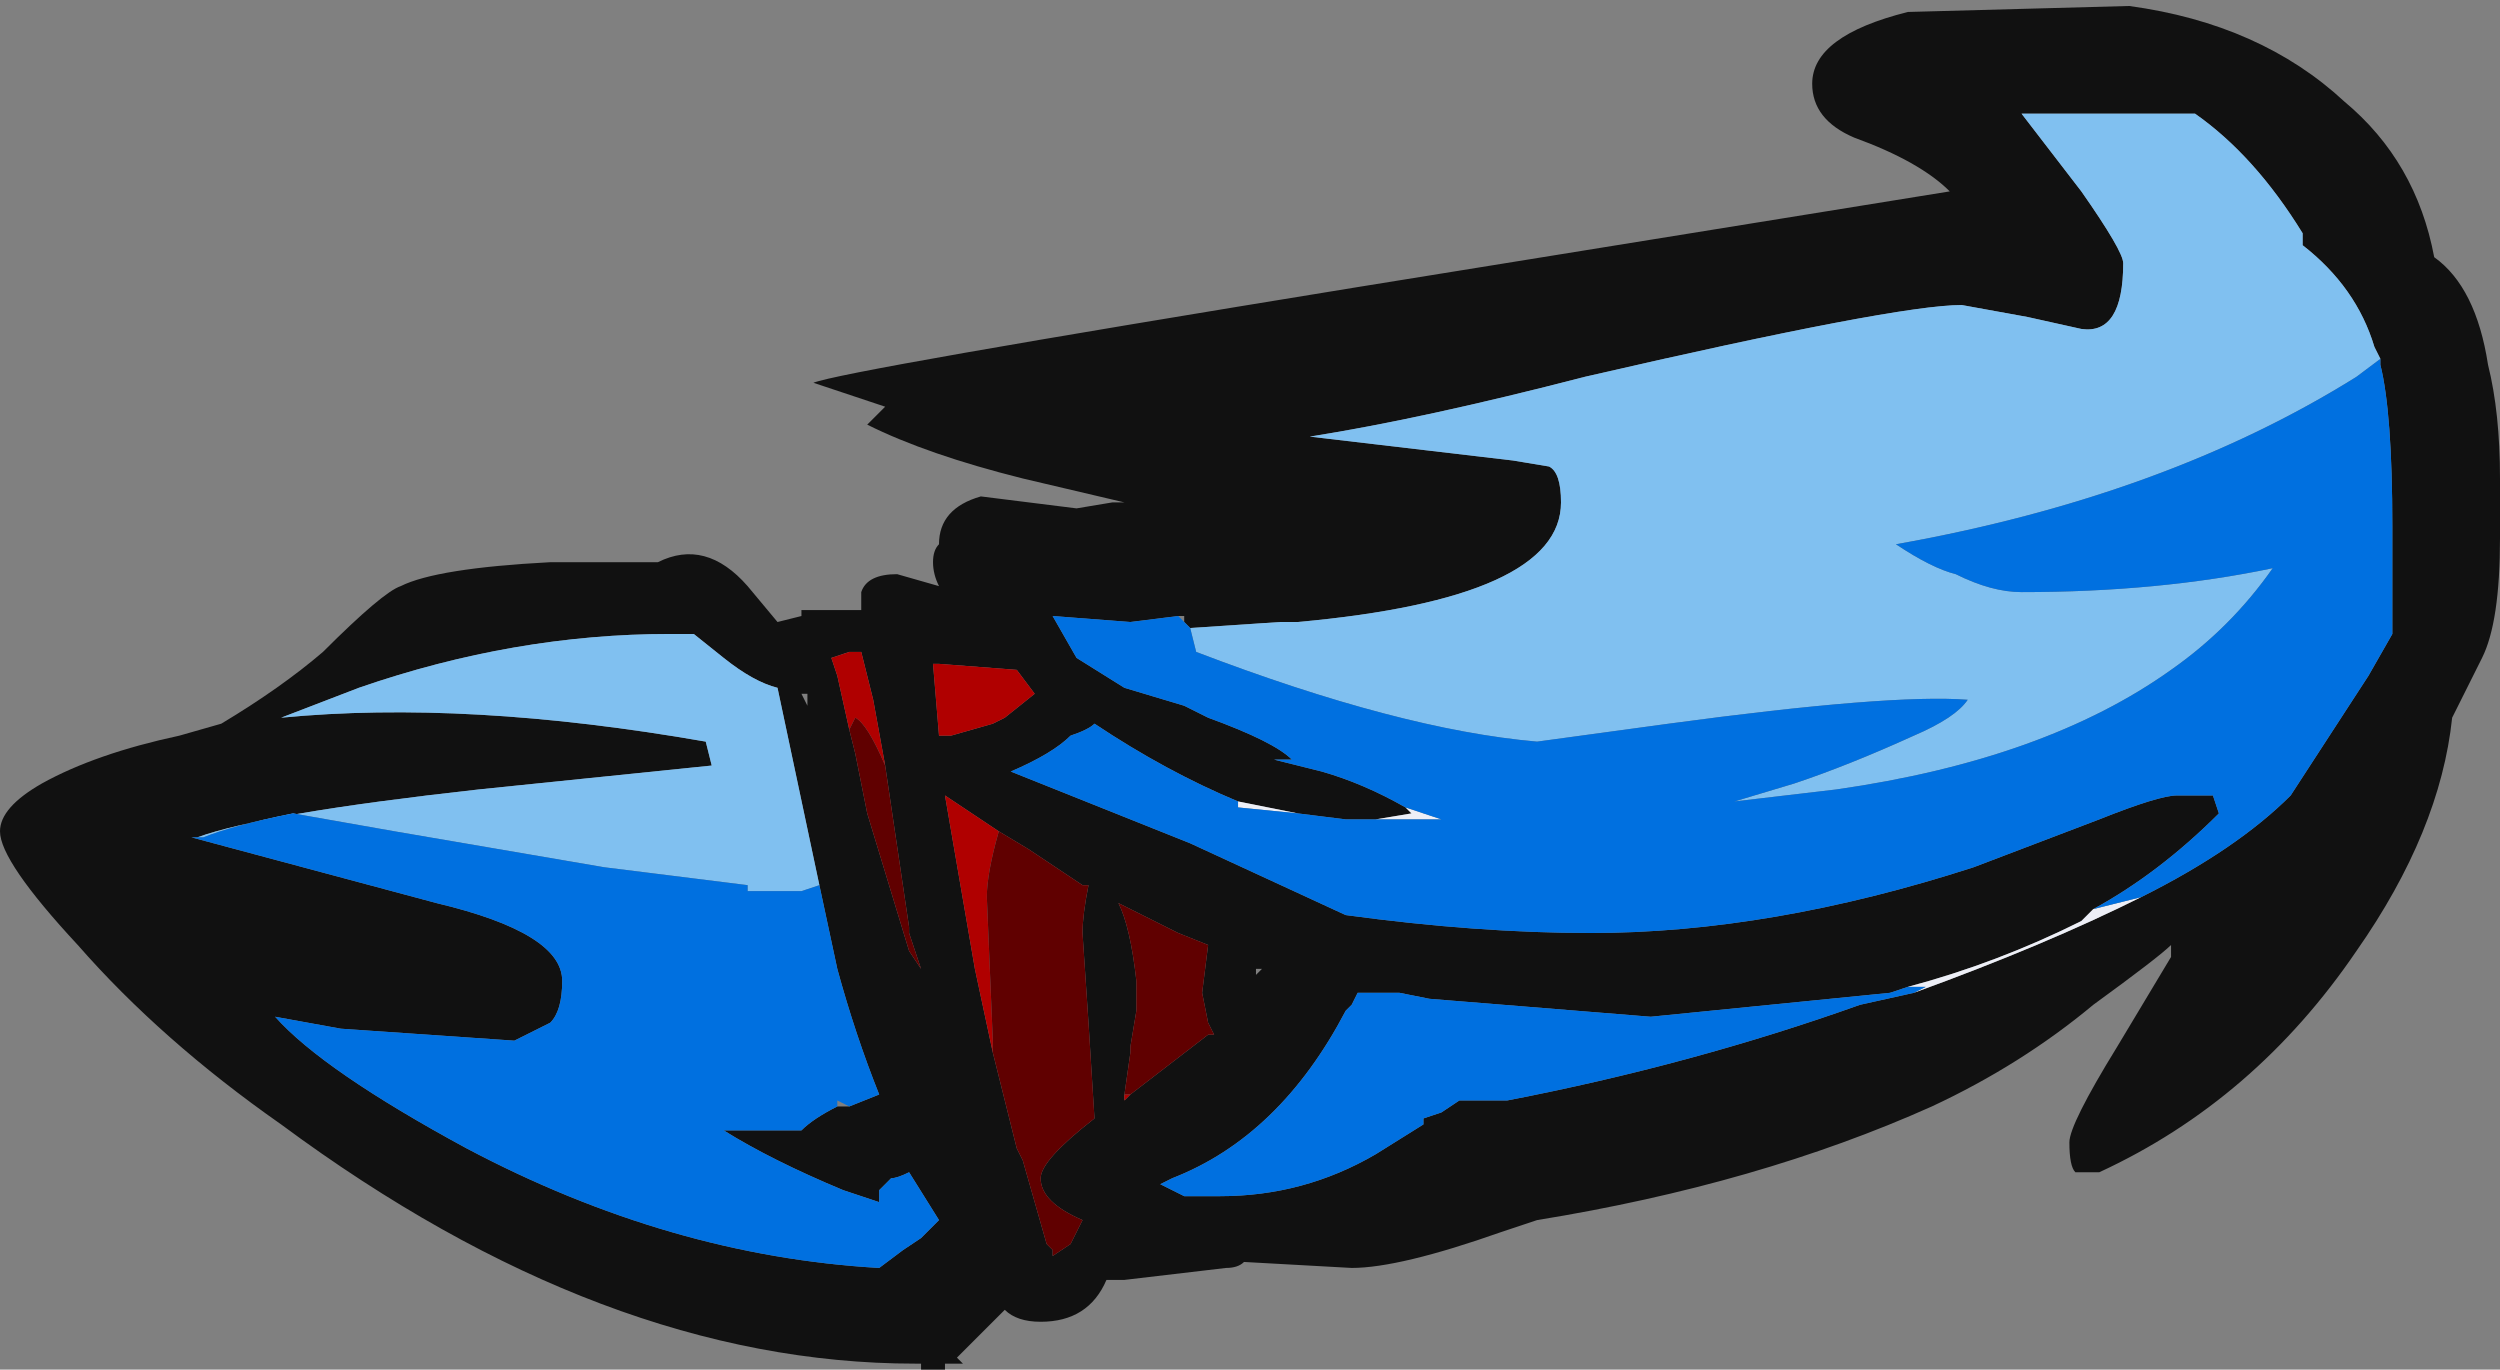 <?xml version="1.0" encoding="UTF-8" standalone="no"?>
<svg xmlns:ffdec="https://www.free-decompiler.com/flash" xmlns:xlink="http://www.w3.org/1999/xlink" ffdec:objectType="shape" height="11.45px" width="20.9px" xmlns="http://www.w3.org/2000/svg">
  <rect width="100%" height="100%" fill="#808080" stroke="none"/>
  <g transform="matrix(1.0, 0.0, 0.0, 1.0, 10.5, 6.35)">
    <path d="M5.45 -6.25 L7.3 -6.3 Q8.4 -6.15 9.1 -5.5 9.7 -5.0 9.85 -4.2 10.2 -3.95 10.3 -3.3 10.4 -2.9 10.4 -2.35 L10.4 -1.85 Q10.4 -1.15 10.25 -0.85 L10.0 -0.35 Q9.9 0.6 9.2 1.6 8.35 2.85 7.05 3.45 L6.85 3.45 Q6.8 3.4 6.8 3.2 6.8 3.05 7.2 2.4 L7.65 1.65 7.65 1.55 Q7.55 1.65 7.0 2.05 6.4 2.55 5.65 2.9 4.2 3.55 2.35 3.85 L2.05 3.95 Q1.2 4.25 0.8 4.25 L-0.1 4.2 Q-0.15 4.25 -0.25 4.25 L-1.1 4.35 -1.25 4.35 Q-1.4 4.7 -1.8 4.7 -2.0 4.7 -2.1 4.6 L-2.5 5.0 -2.45 5.05 -2.6 5.05 -2.6 5.1 -2.8 5.1 -2.8 5.05 -2.85 5.05 Q-5.45 5.05 -8.15 3.05 -9.15 2.35 -9.85 1.55 -10.5 0.85 -10.5 0.6 -10.5 0.4 -10.15 0.2 -9.7 -0.05 -9.0 -0.2 L-8.65 -0.3 Q-8.15 -0.6 -7.8 -0.9 -7.3 -1.4 -7.15 -1.45 -6.85 -1.6 -5.9 -1.65 L-5.0 -1.65 Q-4.6 -1.85 -4.25 -1.45 L-4.0 -1.15 -3.8 -1.2 -3.8 -1.25 -3.3 -1.25 -3.3 -1.4 Q-3.25 -1.55 -3.0 -1.55 L-2.65 -1.45 Q-2.7 -1.55 -2.7 -1.65 -2.7 -1.75 -2.65 -1.8 -2.65 -2.1 -2.3 -2.2 L-1.5 -2.1 -1.2 -2.15 -1.1 -2.15 -1.95 -2.35 Q-2.75 -2.55 -3.25 -2.8 L-3.1 -2.95 -3.7 -3.15 Q-3.45 -3.25 0.85 -3.95 L5.8 -4.75 Q5.55 -5.0 5.0 -5.2 4.65 -5.35 4.65 -5.65 4.65 -6.05 5.45 -6.25 M9.4 -3.35 L9.35 -3.45 Q9.2 -3.95 8.75 -4.3 L8.75 -4.4 Q8.35 -5.05 7.85 -5.4 L6.4 -5.4 6.9 -4.75 Q7.25 -4.25 7.25 -4.15 7.25 -3.55 6.9 -3.6 L6.45 -3.7 5.9 -3.8 Q5.35 -3.8 2.75 -3.2 1.4 -2.85 0.45 -2.7 L2.15 -2.5 2.45 -2.45 Q2.55 -2.4 2.55 -2.15 2.55 -1.35 0.35 -1.15 L0.2 -1.15 -0.55 -1.1 -0.6 -1.15 -0.6 -1.2 -0.65 -1.2 -1.05 -1.15 -1.7 -1.2 -1.5 -0.85 -1.1 -0.6 -0.6 -0.45 -0.4 -0.35 Q0.15 -0.15 0.3 0.0 L0.15 0.0 0.55 0.1 Q0.9 0.2 1.25 0.4 L1.3 0.45 1.0 0.5 0.75 0.5 0.35 0.45 -0.15 0.35 Q-0.75 0.1 -1.35 -0.3 -1.4 -0.25 -1.55 -0.2 -1.7 -0.05 -2.05 0.1 L-0.55 0.7 0.75 1.3 Q1.85 1.45 2.8 1.45 4.3 1.45 6.0 0.9 L7.05 0.5 Q7.55 0.3 7.7 0.3 L8.0 0.3 8.05 0.45 Q7.55 0.95 7.0 1.25 L6.9 1.35 Q6.2 1.7 5.45 1.9 L5.3 1.95 3.3 2.15 1.45 2.0 1.2 1.95 0.85 1.95 0.8 2.05 0.75 2.1 Q0.2 3.15 -0.7 3.5 L-0.8 3.55 -0.6 3.65 -0.3 3.65 Q0.4 3.65 1.0 3.3 L1.4 3.05 1.4 3.0 1.55 2.95 1.7 2.85 2.1 2.85 Q3.65 2.55 5.05 2.05 L5.5 1.95 Q6.6 1.55 7.4 1.15 8.2 0.75 8.65 0.3 L9.3 -0.7 9.5 -1.05 9.5 -1.95 Q9.5 -2.9 9.4 -3.3 L9.4 -3.35 M0.0 1.75 L0.0 1.8 0.05 1.75 0.0 1.75 M-3.65 1.05 L-4.0 -0.6 Q-4.2 -0.65 -4.45 -0.85 L-4.7 -1.05 -4.9 -1.05 Q-6.2 -1.05 -7.5 -0.6 L-8.15 -0.35 Q-6.6 -0.5 -4.6 -0.15 L-4.55 0.05 -6.5 0.25 Q-8.3 0.45 -8.85 0.65 L-8.9 0.65 -6.85 1.2 Q-5.8 1.45 -5.8 1.85 -5.8 2.1 -5.9 2.2 -6.0 2.25 -6.2 2.35 L-7.65 2.25 -8.2 2.15 Q-7.8 2.6 -6.6 3.25 -4.9 4.15 -3.15 4.25 L-2.95 4.1 -2.8 4.0 -2.65 3.85 -2.9 3.45 Q-3.0 3.5 -3.05 3.5 L-3.15 3.6 -3.15 3.7 -3.45 3.6 Q-4.05 3.35 -4.45 3.1 -4.15 3.1 -3.8 3.1 -3.7 3.0 -3.5 2.9 L-3.4 2.9 -3.15 2.8 Q-3.35 2.3 -3.5 1.75 L-3.65 1.05 M-3.1 0.05 L-3.2 -0.5 -3.3 -0.9 -3.4 -0.9 -3.55 -0.85 -3.5 -0.7 -3.4 -0.25 -3.35 -0.05 -3.25 0.45 -2.9 1.6 -2.8 1.75 -2.9 1.45 -2.9 1.4 -3.1 0.05 M-3.75 -0.45 L-3.75 -0.55 -3.8 -0.55 -3.75 -0.45 M-2.65 -0.2 L-2.55 -0.2 -2.2 -0.3 -2.1 -0.35 -1.85 -0.55 -2.0 -0.75 -2.65 -0.8 -2.7 -0.8 -2.65 -0.2 M-1.05 2.8 L-0.4 2.3 -0.35 2.3 -0.4 2.2 -0.45 1.95 -0.4 1.55 -0.65 1.45 -1.15 1.2 Q-1.05 1.4 -1.0 1.85 L-1.0 2.1 -1.05 2.4 -1.05 2.45 -1.1 2.8 -1.1 2.85 -1.05 2.8 M-2.2 2.45 L-2.0 3.25 -1.95 3.35 -1.75 4.05 -1.7 4.1 -1.7 4.15 -1.55 4.05 -1.45 3.85 Q-1.8 3.7 -1.8 3.5 -1.8 3.35 -1.35 3.0 L-1.4 2.2 -1.45 1.45 Q-1.45 1.3 -1.4 1.05 L-1.45 1.05 -1.9 0.75 -2.15 0.6 -2.6 0.3 -2.35 1.75 -2.2 2.45 M-1.75 4.2 L-1.75 4.2" fill="#111111" fill-rule="evenodd" stroke="none"/>
    <path d="M7.4 1.15 Q6.6 1.55 5.5 1.95 L5.6 1.9 5.45 1.9 Q6.2 1.7 6.9 1.35 L7.0 1.25 7.4 1.15 M-0.15 0.35 L0.35 0.45 -0.15 0.4 -0.15 0.35 M1.0 0.5 L1.3 0.45 1.25 0.4 1.55 0.5 1.0 0.5" fill="#edeff7" fill-rule="evenodd" stroke="none"/>
    <path d="M-0.55 -1.1 L0.2 -1.15 0.35 -1.15 Q2.55 -1.35 2.55 -2.15 2.55 -2.4 2.45 -2.45 L2.15 -2.5 0.45 -2.7 Q1.4 -2.85 2.75 -3.2 5.35 -3.8 5.9 -3.8 L6.45 -3.7 6.9 -3.6 Q7.25 -3.55 7.25 -4.15 7.25 -4.25 6.9 -4.75 L6.4 -5.4 7.85 -5.4 Q8.35 -5.05 8.75 -4.4 L8.75 -4.3 Q9.2 -3.95 9.35 -3.45 L9.4 -3.35 9.2 -3.2 Q7.6 -2.2 5.35 -1.8 5.65 -1.6 5.85 -1.55 6.15 -1.4 6.4 -1.4 7.55 -1.4 8.5 -1.6 8.15 -1.1 7.65 -0.75 6.6 0.0 4.85 0.25 L4.0 0.35 4.5 0.2 Q4.95 0.05 5.5 -0.2 L5.5 -0.2 Q5.85 -0.35 5.95 -0.5 5.3 -0.55 3.45 -0.3 L2.35 -0.15 Q1.2 -0.25 -0.5 -0.9 L-0.55 -1.1 M-8.85 0.65 Q-8.3 0.45 -6.5 0.25 L-4.55 0.05 -4.6 -0.15 Q-6.6 -0.5 -8.15 -0.35 L-7.5 -0.6 Q-6.2 -1.05 -4.9 -1.05 L-4.7 -1.05 -4.45 -0.85 Q-4.2 -0.65 -4.0 -0.6 L-3.65 1.05 -3.8 1.1 -4.25 1.1 -4.25 1.05 -5.45 0.9 -7.2 0.6 -8.05 0.45 Q-8.55 0.55 -8.8 0.65 L-8.85 0.65" fill="#80c0f0" fill-rule="evenodd" stroke="none"/>
    <path d="M-0.55 -1.1 L-0.5 -0.9 Q1.2 -0.25 2.35 -0.15 L3.45 -0.3 Q5.3 -0.55 5.95 -0.5 5.85 -0.35 5.5 -0.2 L5.5 -0.2 Q4.95 0.05 4.5 0.2 L4.0 0.35 4.85 0.25 Q6.6 0.0 7.65 -0.75 8.15 -1.1 8.5 -1.6 7.55 -1.4 6.4 -1.4 6.15 -1.4 5.85 -1.55 5.65 -1.6 5.35 -1.8 7.6 -2.2 9.2 -3.2 L9.4 -3.35 9.4 -3.3 Q9.5 -2.9 9.5 -1.95 L9.5 -1.05 9.3 -0.7 8.65 0.3 Q8.2 0.75 7.4 1.15 L7.0 1.25 Q7.55 0.95 8.05 0.45 L8.0 0.3 7.7 0.3 Q7.55 0.3 7.05 0.5 L6.0 0.9 Q4.3 1.45 2.8 1.45 1.85 1.45 0.75 1.3 L-0.55 0.7 -2.05 0.1 Q-1.7 -0.05 -1.55 -0.2 -1.4 -0.25 -1.35 -0.3 -0.75 0.1 -0.15 0.35 L-0.15 0.4 0.35 0.45 0.75 0.5 1.0 0.5 1.55 0.5 1.25 0.4 Q0.9 0.2 0.55 0.1 L0.15 0.0 0.3 0.0 Q0.15 -0.15 -0.4 -0.35 L-0.6 -0.45 -1.1 -0.6 -1.5 -0.85 -1.7 -1.2 -1.05 -1.15 -0.65 -1.2 -0.6 -1.15 -0.55 -1.1 M5.5 1.95 L5.05 2.05 Q3.65 2.55 2.1 2.85 L1.7 2.85 1.55 2.95 1.4 3.0 1.4 3.05 1.0 3.3 Q0.4 3.65 -0.3 3.65 L-0.6 3.65 -0.8 3.55 -0.7 3.5 Q0.2 3.15 0.75 2.1 L0.8 2.05 0.85 1.95 1.2 1.95 1.45 2.0 3.3 2.15 5.3 1.95 5.45 1.9 5.6 1.9 5.5 1.95 M-8.85 0.65 L-8.8 0.65 Q-8.55 0.55 -8.05 0.45 L-7.2 0.6 -5.45 0.9 -4.25 1.05 -4.25 1.1 -3.8 1.1 -3.65 1.05 -3.5 1.75 Q-3.35 2.3 -3.15 2.8 L-3.4 2.9 -3.5 2.85 -3.5 2.9 Q-3.7 3.0 -3.8 3.1 -4.15 3.1 -4.45 3.1 -4.05 3.35 -3.45 3.6 L-3.15 3.7 -3.15 3.6 -3.05 3.5 Q-3.0 3.5 -2.9 3.45 L-2.65 3.85 -2.8 4.0 -2.95 4.1 -3.15 4.25 Q-4.9 4.15 -6.6 3.25 -7.8 2.6 -8.2 2.15 L-7.65 2.25 -6.2 2.35 Q-6.0 2.25 -5.9 2.2 -5.8 2.1 -5.8 1.85 -5.8 1.45 -6.85 1.2 L-8.9 0.65 -8.85 0.65" fill="#0070e0" fill-rule="evenodd" stroke="none"/>
    <path d="M-3.4 -0.25 L-3.5 -0.7 -3.55 -0.85 -3.4 -0.9 -3.3 -0.9 -3.2 -0.5 -3.1 0.05 Q-3.25 -0.3 -3.35 -0.35 L-3.4 -0.25 M-2.65 -0.2 L-2.7 -0.8 -2.65 -0.8 -2.0 -0.75 -1.85 -0.55 -2.1 -0.35 -2.2 -0.3 -2.55 -0.2 -2.65 -0.2 M-1.1 2.8 L-1.05 2.8 -1.1 2.85 -1.1 2.8 M-2.15 0.6 Q-2.25 0.95 -2.25 1.15 L-2.2 2.35 -2.2 2.45 -2.35 1.75 -2.6 0.3 -2.15 0.6" fill="#b00000" fill-rule="evenodd" stroke="none"/>
    <path d="M-3.4 -0.25 L-3.35 -0.35 Q-3.25 -0.3 -3.1 0.05 L-2.9 1.4 -2.9 1.45 -2.8 1.75 -2.9 1.6 -3.25 0.45 -3.35 -0.05 -3.4 -0.25 M-1.1 2.8 L-1.05 2.45 -1.05 2.4 -1.0 2.1 -1.0 1.85 Q-1.05 1.4 -1.15 1.2 L-0.65 1.45 -0.4 1.55 -0.45 1.95 -0.4 2.2 -0.35 2.3 -0.4 2.3 -1.05 2.8 -1.1 2.8 M-2.15 0.6 L-1.9 0.75 -1.45 1.05 -1.4 1.05 Q-1.45 1.3 -1.45 1.45 L-1.4 2.2 -1.35 3.0 Q-1.8 3.35 -1.8 3.5 -1.8 3.7 -1.45 3.85 L-1.55 4.05 -1.7 4.15 -1.7 4.1 -1.75 4.05 -1.95 3.35 -2.0 3.25 -2.2 2.45 -2.2 2.35 -2.25 1.15 Q-2.25 0.95 -2.15 0.6" fill="#600000" fill-rule="evenodd" stroke="none"/>
  </g>
</svg>
